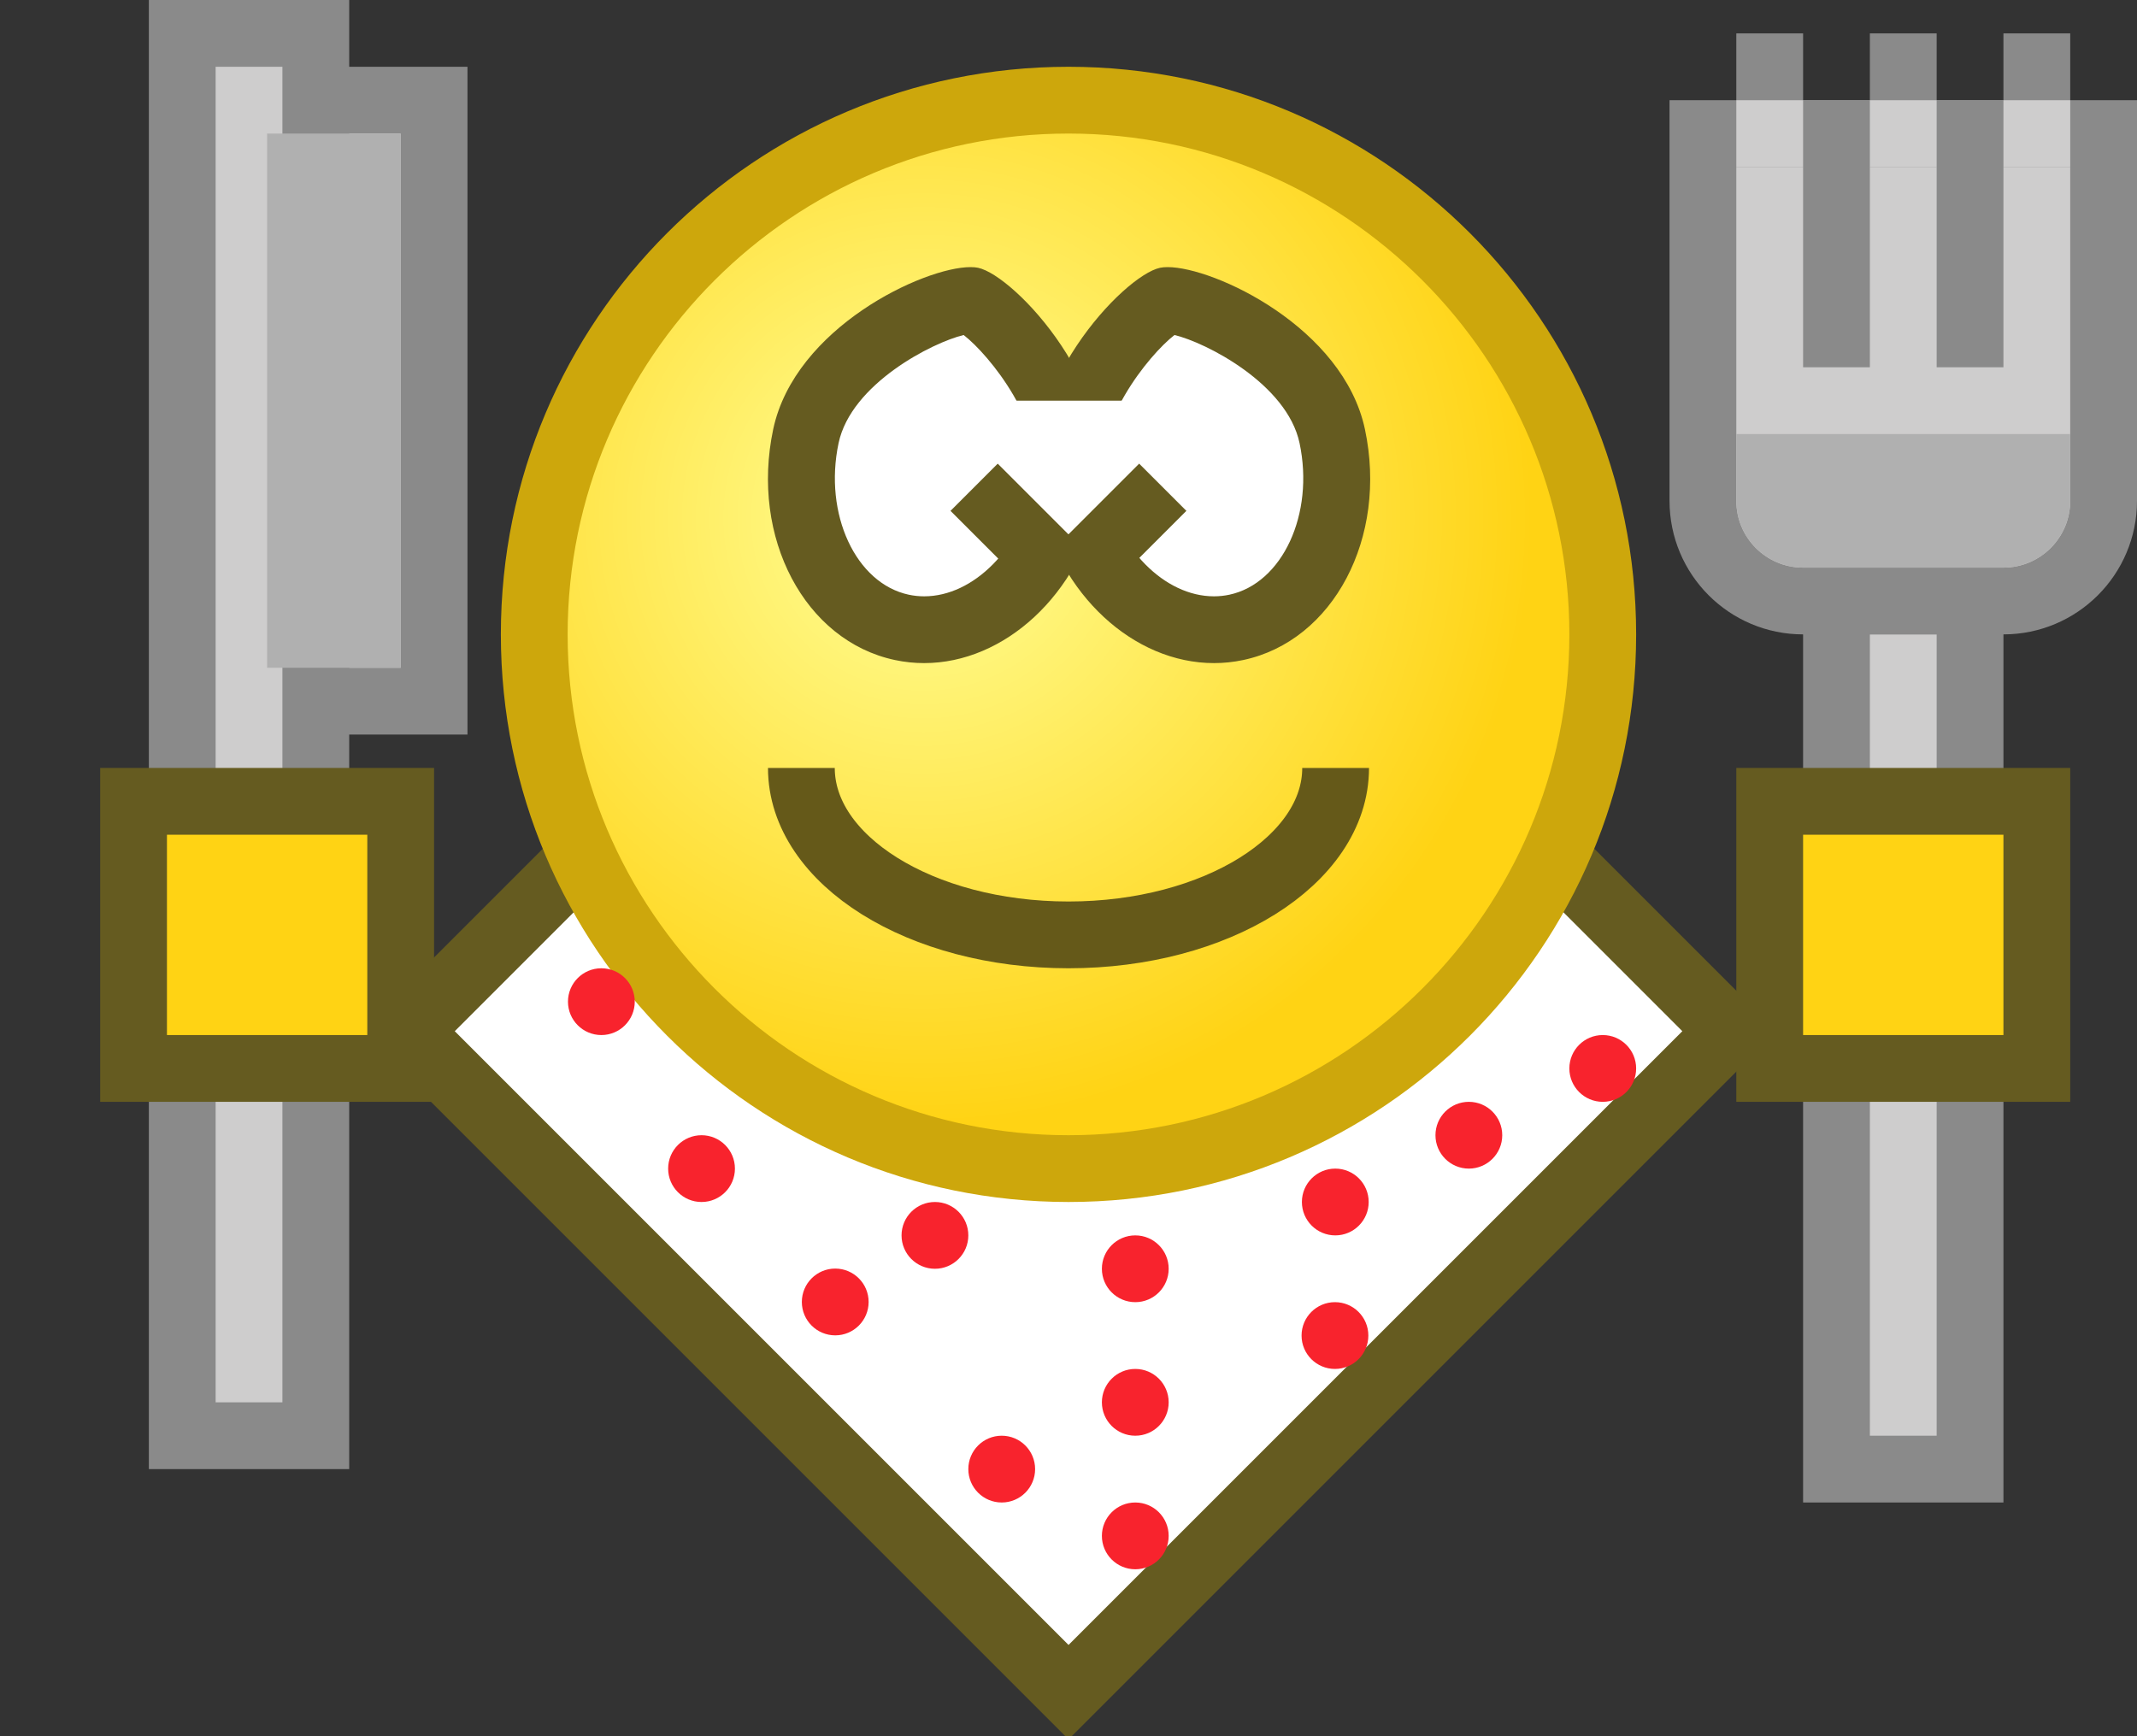<?xml version="1.0" encoding="iso-8859-1"?>
<!DOCTYPE svg PUBLIC "-//W3C//DTD SVG 1.1//EN" "http://www.w3.org/Graphics/SVG/1.1/DTD/svg11.dtd">
<svg version="1.1" xmlns="http://www.w3.org/2000/svg" xmlns:xlink="http://www.w3.org/1999/xlink" height="26" width="32" xml:space="preserve">
	
	<rect width="100%" height="100%" fill="#333333" stroke="none"/>
	
	<!-- Copyright 2011–2015 KittMedia Productions -->
	<!-- Licensed under GNU Lesser General Public License, version 2.1 (LGPL-2.1) -->
	
	<rect x="9" y="8.446" transform="matrix(0.707 0.707 -0.707 0.707 15.609 -6.79)" style="fill:#FFFFFF;stroke:#655B20;stroke-miterlimit:10;" width="14" height="14"/>
	<circle style="fill:#F8232D;" cx="14" cy="18.5" r="0.5"/>
	<circle style="fill:#F8232D;" cx="19.995" cy="18" r="0.5"/>
	<circle style="fill:#F8232D;" cx="17" cy="19" r="0.5"/>
	<circle style="fill:#F8232D;" cx="17" cy="21" r="0.5"/>
	<circle style="fill:#F8232D;" cx="21.995" cy="17" r="0.5"/>
	<circle style="fill:#F8232D;" cx="24" cy="16" r="0.5"/>
	<circle style="fill:#F8232D;" cx="19.99" cy="20" r="0.5"/>
	<circle style="fill:#F8232D;" cx="17" cy="23" r="0.5"/>
	<circle style="fill:#F8232D;" cx="15" cy="22" r="0.5"/>
	<circle style="fill:#F8232D;" cx="12.507" cy="19.497" r="0.5"/>
	
	<radialGradient id="SVGID_1_" cx="13.833" cy="7.756" r="9.105" gradientUnits="userSpaceOnUse">
		<stop offset="0" style="stop-color:#FFFF98"/>
		<stop offset="1" style="stop-color:#FFD314"/>
	</radialGradient>
	
	<path style="fill:url(#SVGID_1_);" d="M16,17.5c-4.411,0-8-3.589-8-8s3.589-8,8-8s8,3.589,8,8S20.411,17.5,16,17.5z"/>
	<path style="fill:#CDA70C;" d="M16,2c4.136,0,7.5,3.364,7.5,7.5S20.136,17,16,17s-7.5-3.364-7.5-7.5S11.864,2,16,2 M16,1c-4.694,0-8.5,3.806-8.5,8.5c0,4.694,3.806,8.5,8.5,8.5s8.5-3.806,8.5-8.5C24.5,4.806,20.694,1,16,1L16,1z"/>
	<rect x="27.5" y="9" style="fill:#CECDCD;stroke:#8A8A8A;stroke-miterlimit:10;" width="2" height="13"/>
	<path style="fill:#CECDCD;stroke:#8A8A8A;stroke-miterlimit:10;" d="M30,9h-3c-0.828,0-1.5-0.671-1.5-1.5V2h6v5.5C31.5,8.328,30.828,9,30,9z"/>
	<circle style="fill:#F8232D;" cx="10.505" cy="17.5" r="0.5"/>
	<circle style="fill:#F8232D;" cx="9.005" cy="15" r="0.5"/>
	<rect x="26.5" y="12" style="fill:#FFD314;stroke:#655B20;stroke-miterlimit:10;" width="4" height="4"/>
	<rect x="3.5" y="1.5" style="fill:#CECDCD;" width="3" height="9"/>
	<path style="fill:#8A8A8A;" d="M6,2v8H4V2H6 M7,1H6H4H3v1v8v1h1h2h1v-1V2V1L7,1z"/>
	<rect x="2.729" y="0.5" style="fill:#CECDCD;stroke:#8A8A8A;stroke-miterlimit:10;" width="2" height="21"/>
	<rect x="4" y="2" style="fill:#B0B0B0;" width="2" height="8"/>
	<rect x="2" y="12" style="fill:#FFD314;stroke:#655B20;stroke-miterlimit:10;" width="4" height="4"/>
	<rect x="27" y="1.5" style="fill:#8A8A8A;" width="1" height="4"/>
	<rect x="29" y="1.5" style="fill:#8A8A8A;" width="1" height="4"/>
	<rect x="26" y="0.5" style="fill:#8A8A8A;" width="1" height="1"/>
	<rect x="28" y="0.5" style="fill:#8A8A8A;" width="1" height="1"/>
	<rect x="30" y="0.5" style="fill:#8A8A8A;" width="1" height="1"/>
	<rect x="26" y="1.5" style="fill:#CECDCD;" width="1" height="1"/>
	<rect x="28" y="1.5" style="fill:#CECDCD;" width="1" height="1"/>
	<rect x="30" y="1.5" style="fill:#CECDCD;" width="1" height="1"/>
	<path style="fill:#B0B0B0;" d="M29.998,8.5h-2.997C26.448,8.5,26,8.052,26,7.499V6.5h5v0.998C31,8.051,30.551,8.5,29.998,8.5z"/>
	<path style="fill:#FFFFFF;" d="M13.84,9.43c-0.112,0-0.225-0.012-0.334-0.035C13,9.288,12.571,8.943,12.297,8.424c-0.29-0.549-0.371-1.221-0.229-1.892C12.329,5.298,14.009,4.5,14.532,4.5c0.333,0.104,1.733,1.517,1.448,2.862C15.727,8.561,14.827,9.43,13.84,9.43z"/>
	<path style="fill:#655B20;" d="M14.43,5.017c0.382,0.294,1.249,1.359,1.062,2.241C15.29,8.211,14.579,8.93,13.839,8.93c-0.077,0-0.154-0.008-0.23-0.024c-0.795-0.169-1.277-1.208-1.052-2.27C12.745,5.747,13.964,5.128,14.43,5.017 M14.532,4c-0.696,0-2.63,0.902-2.954,2.429c-0.344,1.622,0.473,3.169,1.823,3.455c0.146,0.031,0.292,0.046,0.437,0.046c1.198,0,2.324-1.018,2.631-2.465c0.344-1.622-1.276-3.339-1.823-3.455C14.614,4.003,14.575,4,14.532,4L14.532,4z"/>
	<path style="fill:#FFFFFF;" d="M18.178,9.43c-0.986,0-1.887-0.87-2.141-2.068c-0.285-1.345,1.116-2.758,1.446-2.864c0.525,0.002,2.205,0.801,2.467,2.035c0.143,0.67,0.061,1.342-0.229,1.892c-0.273,0.519-0.703,0.864-1.208,0.971C18.401,9.418,18.289,9.43,18.178,9.43z"/>
	<path style="fill:#655B20;" d="M17.587,5.017c0.466,0.11,1.685,0.73,1.873,1.619c0.225,1.062-0.257,2.101-1.052,2.27c-0.076,0.016-0.153,0.024-0.23,0.024c-0.74,0-1.45-0.719-1.652-1.672C16.339,6.377,17.205,5.311,17.587,5.017 M17.485,4c-0.043,0-0.081,0.003-0.114,0.01c-0.548,0.116-2.167,1.833-1.823,3.455c0.307,1.447,1.432,2.465,2.631,2.465c0.145,0,0.291-0.015,0.437-0.046c1.351-0.286,2.167-1.833,1.823-3.455C20.115,4.902,18.181,4,17.485,4L17.485,4z"/>
	<rect x="14.5" y="6" style="fill:#FFFFFF;" width="3" height="2"/>
	<rect x="16.133" y="7.326" transform="matrix(0.707 -0.707 0.707 0.707 -0.588 14.23)" style="fill:#655B20;" width="1.5" height="1"/>
	<rect x="14.366" y="7.326" transform="matrix(-0.707 -0.707 0.707 -0.707 20.271 24.047)" style="fill:#655B20;" width="1.5" height="1"/>
	<path style="fill:none;stroke:#655919;stroke-miterlimit:10;" d="M12,11.5c0,1.382,1.789,2.5,4,2.5"/>
	<path style="fill:none;stroke:#655919;stroke-miterlimit:10;" d="M20,11.5c0,1.382-1.789,2.5-4,2.5"/>
</svg>
